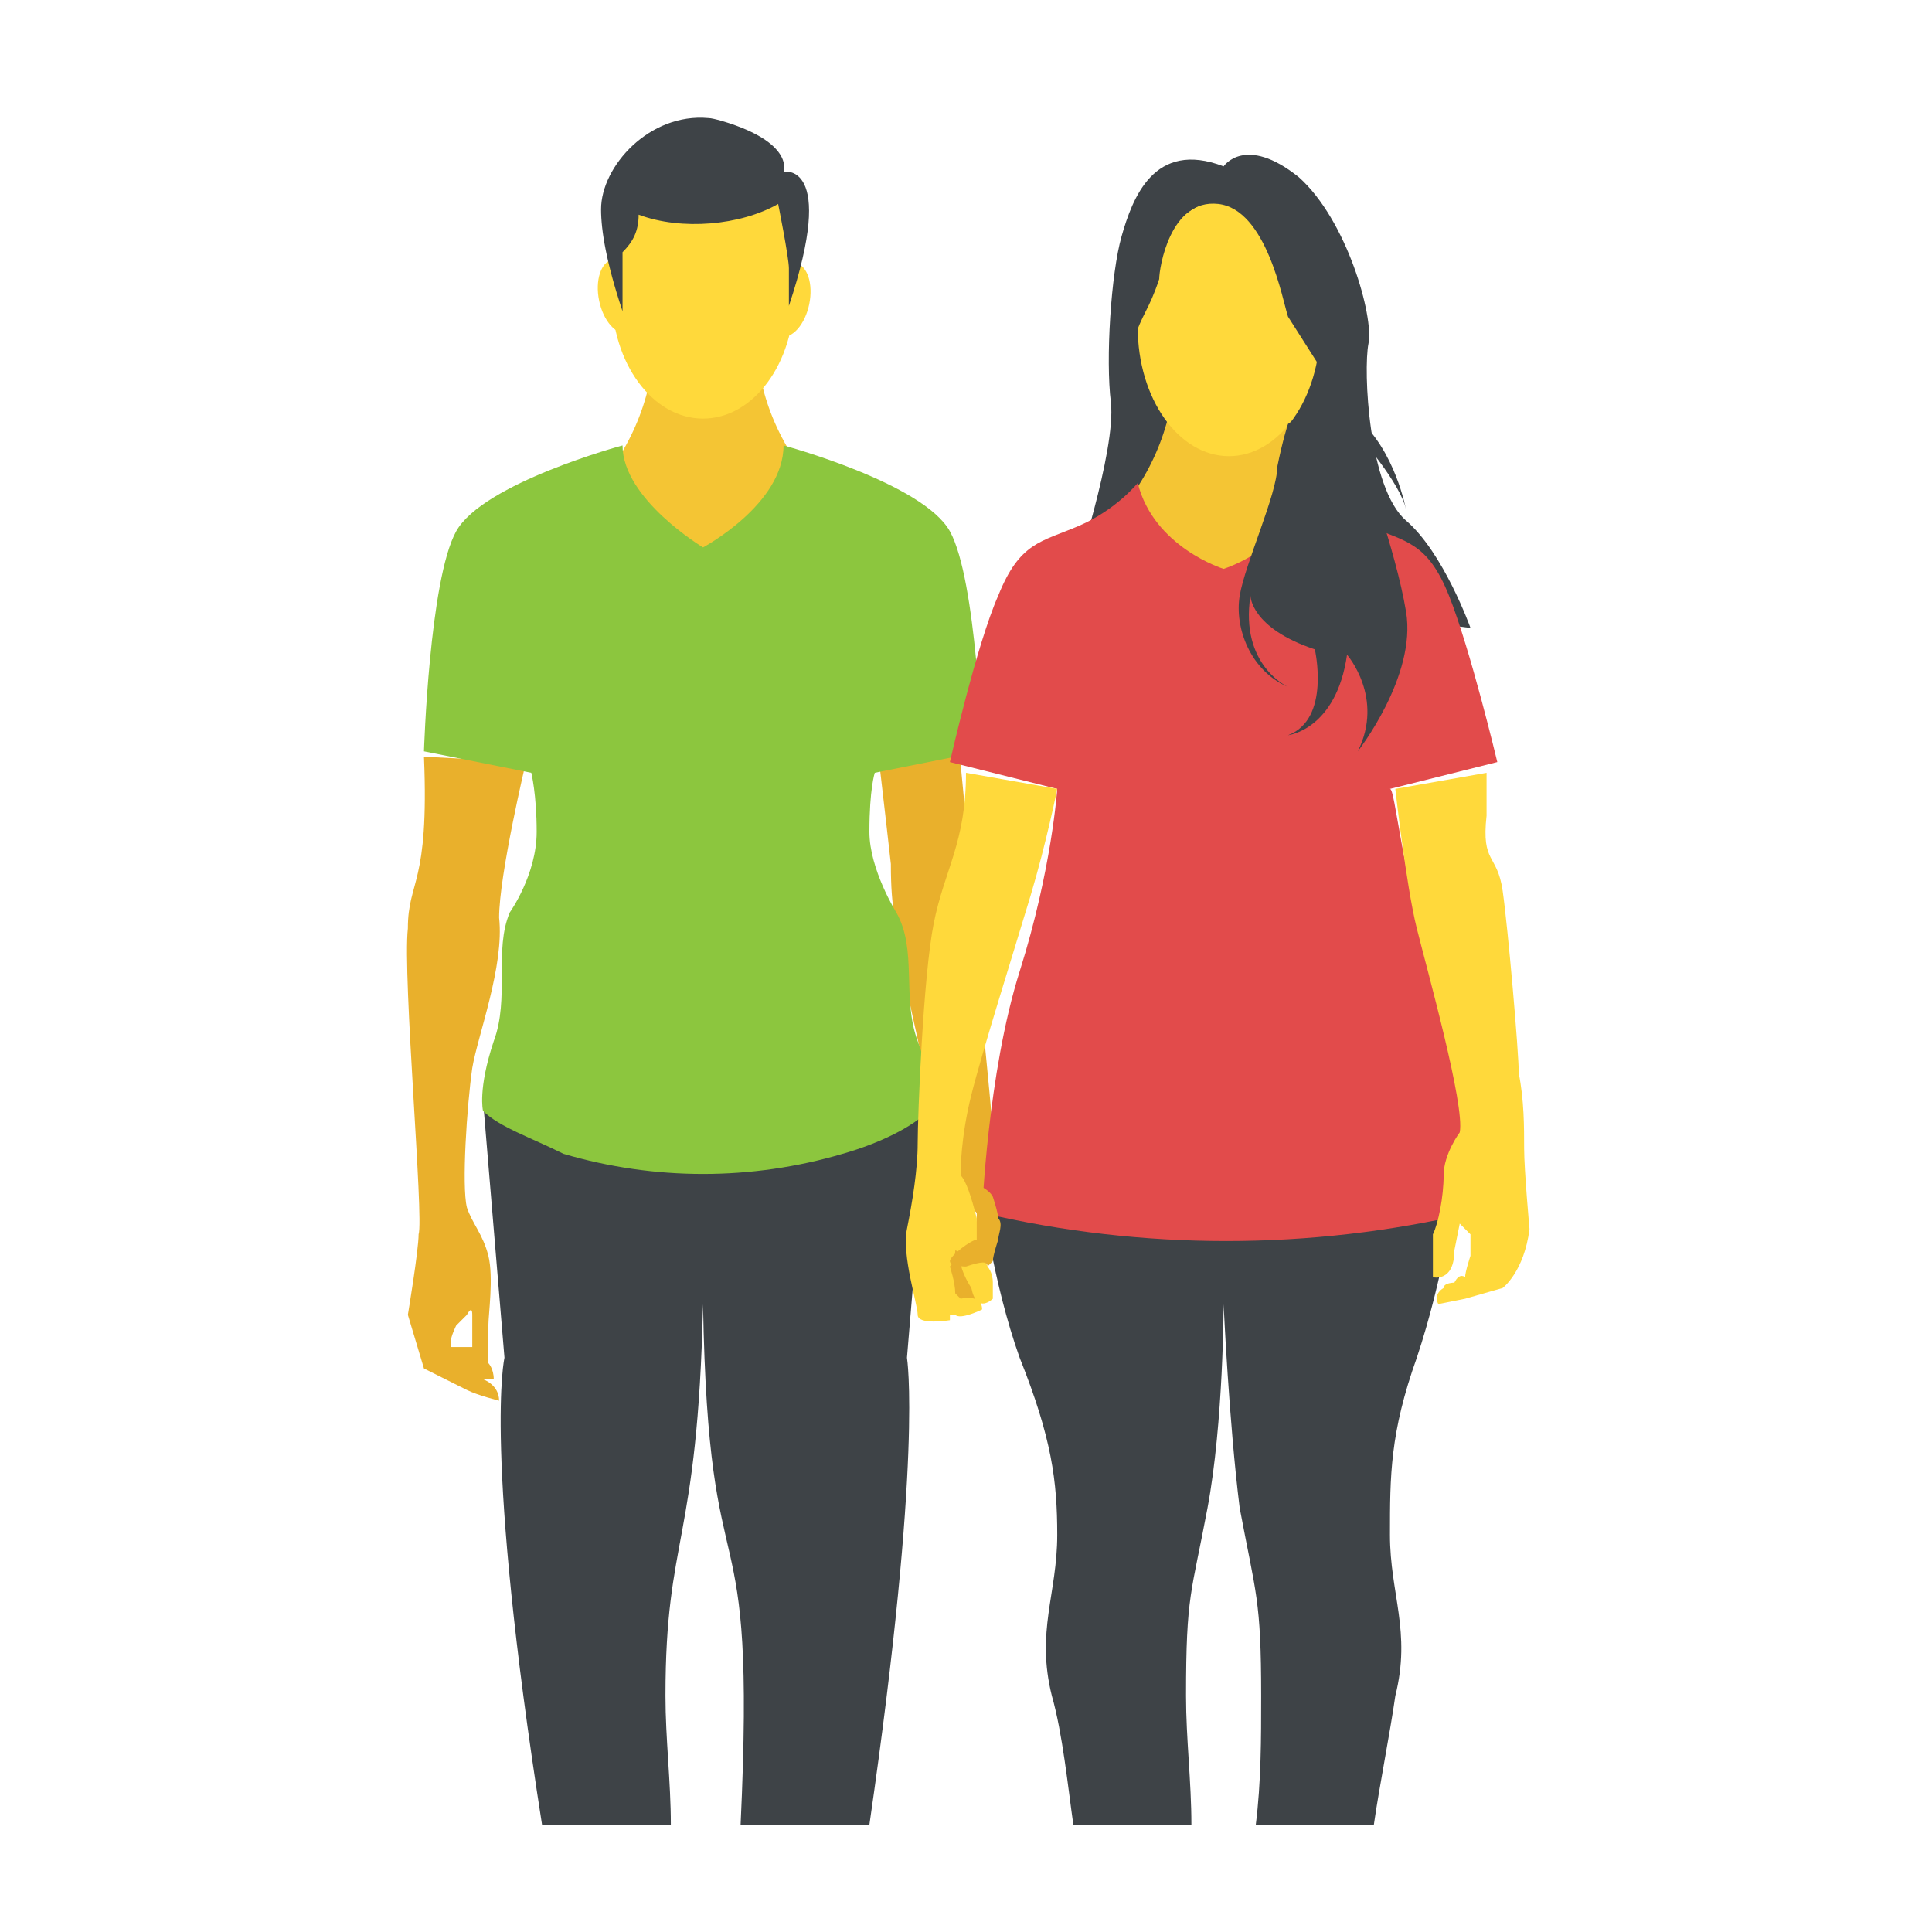 <?xml version="1.0" encoding="utf-8"?>
<!-- Generator: Adobe Illustrator 18.0.0, SVG Export Plug-In . SVG Version: 6.00 Build 0)  -->
<!DOCTYPE svg PUBLIC "-//W3C//DTD SVG 1.1//EN" "http://www.w3.org/Graphics/SVG/1.1/DTD/svg11.dtd">
<svg version="1.1" id="Layer_1" xmlns="http://www.w3.org/2000/svg" xmlns:xlink="http://www.w3.org/1999/xlink" x="0px" y="0px"
	 viewBox="0 0 36 36" enable-background="new 0 0 36 36" xml:space="preserve">
<g>
	<g>
		<g>
			<g>
				<path fill="#E9B02C" d="M9.3,17.1c0-0.8,0.5-2.9,0.5-2.9l-1.9-0.1c0.1,2.4-0.3,2.3-0.3,3.2c-0.1,0.9,0.3,5.4,0.2,5.7
					c0,0.3-0.2,1.5-0.2,1.5l0.3,1l0.4,0.2c0,0,0.2,0.1,0.4,0.2c0.2,0.1,0.6,0.2,0.6,0.2C9.3,25.8,9,25.7,9,25.7l0.2,0
					c0-0.2-0.1-0.3-0.1-0.3c0-0.1,0-0.5,0-0.7c0-0.2,0.1-0.9,0-1.3c-0.1-0.4-0.3-0.6-0.4-0.9c-0.1-0.4,0-1.9,0.1-2.6
					C8.9,19.3,9.4,18,9.3,17.1z M8.8,24.5c0,0.2,0,0.6,0,0.6H8.4c0,0,0-0.1,0-0.1c0,0,0,0,0,0c0-0.1,0.1-0.3,0.1-0.3
					c0.1-0.1,0.2-0.2,0.2-0.2S8.8,24.3,8.8,24.5z"/>
			</g>
		</g>
		<g>
			<g>
				<path fill="#3E4347" d="M19.7,28.6c0,1.1-0.4,1.8-0.1,3c0.2,0.7,0.3,1.7,0.4,2.4h2.2c0-0.8-0.1-1.6-0.1-2.4
					c0-1.9,0.1-1.9,0.4-3.5c0.3-1.6,0.3-3.8,0.3-3.8s0.1,2.2,0.3,3.8c0.3,1.6,0.4,1.7,0.4,3.5c0,0.8,0,1.6-0.1,2.4h2.2
					c0.1-0.7,0.3-1.7,0.4-2.4c0.3-1.2-0.1-1.9-0.1-3c0-1.1,0-1.9,0.5-3.3c0.5-1.5,0.7-3,0.7-3l-4.4-1.7l-4.4,1.7c0,0,0.2,1.6,0.7,3
					C19.6,26.8,19.7,27.6,19.7,28.6z"/>
			</g>
		</g>
		<g>
			<g>
				<path fill="#3E4347" d="M10.1,34h2.4c0-0.8-0.1-1.6-0.1-2.4c0-3,0.6-2.8,0.7-7.3c0.1,5.9,1,3.3,0.7,9.7h2.4
					c1-6.9,0.7-8.7,0.7-8.7l0.4-4.8l-4.2-1.6L9,20.5l0.4,4.8C9.4,25.3,9,27,10.1,34z"/>
			</g>
		</g>
		<g>
			<g>
				<path fill="#F4C534" d="M15.3,9.2v1.1H11V9.2l0.1-0.1c0.7-0.8,1.1-1.8,1.1-2.9V6h1.9v0.3C14.1,7.3,14.5,8.3,15.3,9.2L15.3,9.2z"
					/>
			</g>
		</g>
		<g>
			<g>
				<path fill="#E9B02C" d="M18.4,23.1c0,0,0,1-0.2,1.1s-0.8-0.1-0.8-0.1c0,0-0.2-0.4-0.2-0.6s0-0.9,0-0.9"/>
			</g>
		</g>
		<g>
			<g>
				<path fill="#E9B02C" d="M18.4,22.8l0.1-0.5c0,0,0.1-0.6,0-1.1c0-0.5-0.4-4-0.4-4.5c0-0.5-0.3-3.5-0.3-3.5l-1.5,0.3
					c0,0,0.2,1.7,0.3,2.6c0,0.9,0.1,1,0.2,1.9c0.2,0.9,0.9,4.1,0.9,4.1L18.4,22.8z"/>
			</g>
		</g>
		<g>
			<g>
				<g>
					<path fill="#8CC63E" d="M17.1,19.4c0.3,0.8,0.2,1.3,0.2,1.3c-0.3,0.3-0.9,0.6-1.6,0.8c-1.7,0.5-3.5,0.5-5.2,0
						C9.9,21.2,9.3,21,9,20.7c0,0-0.1-0.4,0.2-1.3c0.3-0.8,0-1.7,0.3-2.4c0,0,0.5-0.7,0.5-1.5c0-0.7-0.1-1.1-0.1-1.1l-2-0.4
						c0,0,0.1-3.2,0.6-4.1c0.5-0.9,3.1-1.6,3.1-1.6c0,1,1.5,1.9,1.5,1.9s1.5-0.8,1.5-1.9c0,0,2.6,0.7,3.1,1.6
						c0.5,0.9,0.6,4.1,0.6,4.1l-2,0.4c0,0-0.1,0.3-0.1,1.1c0,0.7,0.5,1.5,0.5,1.5C17.1,17.7,16.8,18.6,17.1,19.4z"/>
				</g>
			</g>
		</g>
		<g>
			<g>
				<path fill="#3E4347" d="M22.8,3.1c0,0,0.4-0.6,1.4,0.2c0.9,0.8,1.4,2.6,1.3,3.1s0,2.7,0.7,3.3c0.7,0.6,1.2,2,1.2,2L20,10.8
					c0,0,0.8-2.4,0.7-3.3c-0.1-0.8,0-2.4,0.2-3.1S21.5,2.6,22.8,3.1z"/>
			</g>
		</g>
		<g>
			<g>
				<path fill="#F4C534" d="M25,9.7v1.1h-4.3V9.7l0.1-0.1c0.7-0.8,1.1-1.8,1.1-2.9V6.5h1.9v0.3C23.8,7.8,24.2,8.9,25,9.7L25,9.7z"/>
			</g>
		</g>
		<g>
			<g>
				<ellipse fill="#FFD93B" cx="22.9" cy="6.1" rx="1.7" ry="2.4"/>
			</g>
		</g>
		<g>
			<g>
				<path fill="#3E4347" d="M22.7,3.8c0.9,0.1,1.2,1.8,1.3,2.1L24.7,7c0.1,0,0.2-0.4,0.2-0.7c0-0.2,0-2-1.2-2.6
					c-0.1-0.1-0.6-0.3-1.2-0.1c-0.7,0.2-1,0.8-1.2,1.2C20.5,6,21,7.6,21,7.6c0,0-0.1-0.5,0.1-1.2c0.2-0.6,0.3-0.6,0.5-1.2
					C21.6,5,21.8,3.7,22.7,3.8z"/>
			</g>
		</g>
		<g>
			<g>
				<path fill="#E24B4B" d="M26.7,18.1c0.6,2,0.7,4.5,0.7,4.5c-3,0.7-6.1,0.7-9.1,0c0,0,0.1-2.6,0.7-4.5c0.6-1.9,0.7-3.4,0.7-3.4
					l-2-0.5c0,0,0.5-2.2,0.9-3.1c0.4-1,0.8-1,1.5-1.3C20.8,9.5,21.2,9,21.2,9c0.3,1.2,1.6,1.6,1.6,1.6s1.3-0.4,1.6-1.6
					c0,0,0.4,0.5,1.1,0.8c0.7,0.3,1.1,0.3,1.5,1.3c0.4,1,0.9,3.1,0.9,3.1l-2,0.5C26,14.7,26.1,16.2,26.7,18.1z"/>
			</g>
		</g>
		<g>
			<g>
				<path fill="#3E4347" d="M24,7.9c0,0-0.1,0.3-0.2,0.8c0,0.5-0.6,1.8-0.7,2.4s0.2,1.4,0.9,1.7c0,0-0.9-0.4-0.7-1.7
					c0,0,0,0.6,1.2,1c0,0,0.3,1.3-0.5,1.6c0,0,0.9-0.1,1.1-1.5c0,0,0.7,0.8,0.2,1.8c0,0,1.1-1.4,0.9-2.6s-0.8-2.7-0.9-3.3
					c0,0,0.8,0.9,0.9,1.4c0,0-0.2-1.1-0.9-1.7C24.8,7.3,24,7.9,24,7.9z"/>
			</g>
		</g>
		<g>
			<g>
				<path fill="#FFD93B" d="M26,14.7c0,0,0.2,1.8,0.4,2.6c0.2,0.8,0.9,3.3,0.8,3.8c0,0-0.3,0.4-0.3,0.8c0,0.4-0.1,0.9-0.2,1.1
					c0,0.2,0,0.4,0,0.4l0,0.4c0,0,0.4,0.1,0.4-0.5l0.1-0.5c0,0,0.1,0.1,0.2,0.2c0,0,0,0.3,0,0.4c0,0-0.1,0.3-0.1,0.4
					c0,0-0.1-0.1-0.2,0.1c0,0-0.2,0-0.2,0.1c0,0-0.2,0.1-0.1,0.3l0.5-0.1l0.7-0.2c0,0,0.4-0.3,0.5-1.1c0,0-0.1-1.1-0.1-1.5
					c0-0.4,0-0.9-0.1-1.4c0-0.4-0.2-2.7-0.3-3.4c-0.1-0.7-0.4-0.5-0.3-1.4c0-0.8,0-0.8,0-0.8L26,14.7z"/>
			</g>
		</g>
		<g>
			<g>
				<path fill="#FFD93B" d="M19.7,14.7c0,0-0.2,1-0.5,2s-0.9,2.9-1.1,3.7c-0.2,0.8-0.2,1.4-0.2,1.5c0.1,0.1,0.2,0.4,0.3,0.8
					c0,0.5,0.2,0.9,0.2,0.9s0.1,0.1,0.1,0.3s0,0.3,0,0.3s-0.3,0.3-0.4-0.2c0,0-0.2-0.3-0.2-0.5c0-0.2-0.1-0.2-0.1-0.2s0,0.2-0.1,0.3
					c0,0,0.1,0.3,0.1,0.5l0.1,0.1c0,0,0.4-0.1,0.4,0.2c0,0-0.4,0.2-0.5,0.1c-0.1,0-0.1,0-0.1,0v0.1c0,0-0.6,0.1-0.6-0.1
					s-0.3-1.1-0.2-1.6c0.1-0.5,0.2-1.1,0.2-1.6c0-0.5,0.1-3.1,0.3-4.1s0.6-1.5,0.6-2.8L19.7,14.7z"/>
			</g>
		</g>
		<g>
			<g>
				<g>
					<path fill="#E9B02C" d="M18,23.6c0,0-0.3,0-0.3-0.1s0.4-0.4,0.5-0.4c0,0,0-0.3,0-0.5c0-0.2-0.2-0.6-0.2-0.6s0.4,0.1,0.5,0.3
						c0,0,0.1,0.3,0.1,0.4c0.1,0.1,0,0.3,0,0.4c0,0-0.1,0.3-0.1,0.4c0,0,0,0-0.1,0.1C18.4,23.5,18.3,23.5,18,23.6z"/>
				</g>
			</g>
		</g>
		<g>
			<g>
				<ellipse fill="#FFD93B" cx="13.1" cy="5.5" rx="1.7" ry="2.3"/>
			</g>
			<g>
				<g>
					<path fill="#FFD93B" d="M13.1,3.1c0.9-0.4,1.7,0.5,1.7,2.3"/>
				</g>
			</g>
		</g>
	</g>
	<g>
		<g>
			<g>
				<ellipse transform="matrix(0.979 0.202 -0.202 0.979 1.427 -2.864)" fill="#FFD93B" cx="14.7" cy="5.6" rx="0.4" ry="0.7"/>
			</g>
		</g>
		<g>
			<g>
				
					<ellipse transform="matrix(-0.979 0.202 -0.202 -0.979 23.945 8.681)" fill="#FFD93B" cx="11.5" cy="5.6" rx="0.4" ry="0.7"/>
			</g>
		</g>
	</g>
	<g>
		<g>
			<g>
				<path fill="#3E4347" d="M14.7,5.7V5c0-0.2-0.2-1.2-0.2-1.2c-0.7,0.4-1.8,0.5-2.6,0.2c0,0.3-0.1,0.5-0.3,0.7v1.1
					c-0.3-0.9-0.4-1.5-0.4-1.9c0,0,0,0,0,0c0-0.8,0.9-1.8,2-1.7c0.1,0,0.4,0.1,0.4,0.1c1.2,0.4,1,0.9,1,0.9S15.6,3,14.7,5.7z"/>
			</g>
		</g>
	</g>
</g>
</svg>
